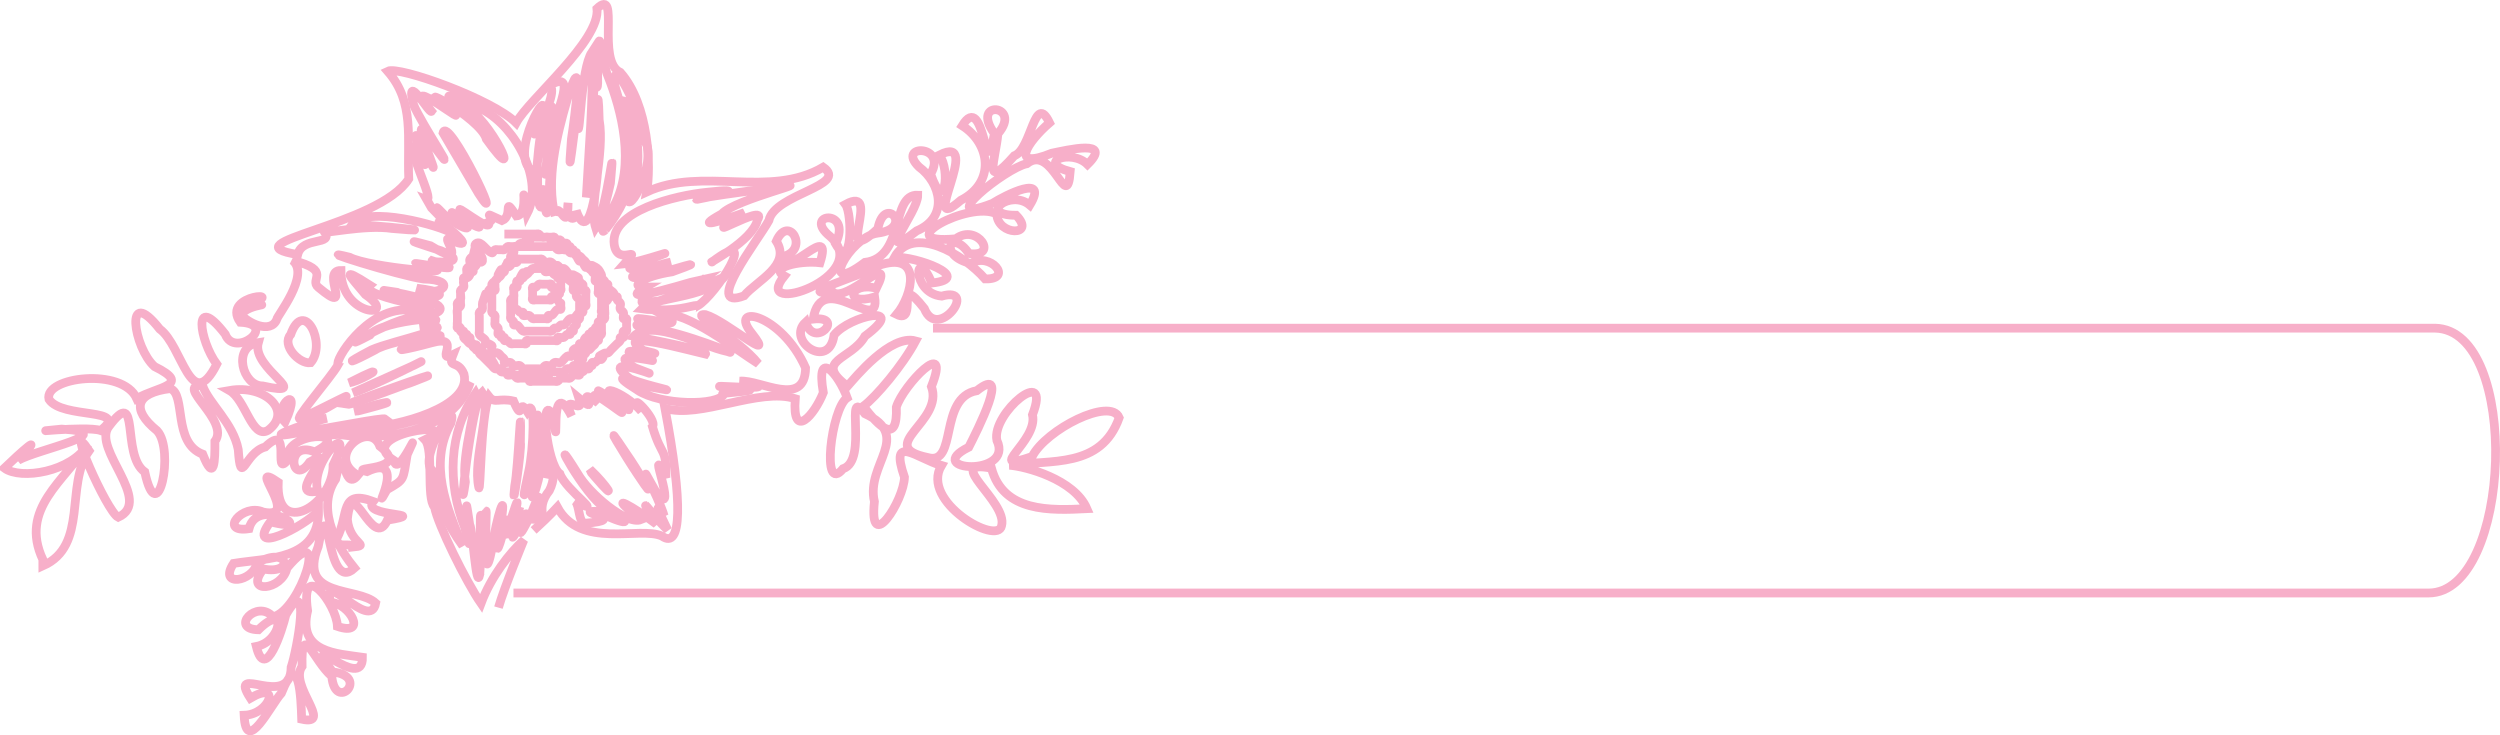 <?xml version="1.0" encoding="UTF-8" standalone="no"?>
<!-- Created with Inkscape (http://www.inkscape.org/) -->

<svg
   xmlns:dc="http://purl.org/dc/elements/1.1/"
   xmlns:cc="http://creativecommons.org/ns#"
   xmlns:rdf="http://www.w3.org/1999/02/22-rdf-syntax-ns#"
   xmlns:svg="http://www.w3.org/2000/svg"
   xmlns="http://www.w3.org/2000/svg"
   xmlns:sodipodi="http://sodipodi.sourceforge.net/DTD/sodipodi-0.dtd"
   xmlns:inkscape="http://www.inkscape.org/namespaces/inkscape"
   width="570.009"
   height="167.653"
   id="svg2"
   version="1.1"
   inkscape:version="0.48.4 r9939"
   sodipodi:docname="select_stroke.svg">
  <defs
     id="defs4" />
  <sodipodi:namedview
     id="base"
     pagecolor="#ffffff"
     bordercolor="#666666"
     borderopacity="1.0"
     inkscape:pageopacity="0.0"
     inkscape:pageshadow="2"
     inkscape:zoom="1.4"
     inkscape:cx="86.288572"
     inkscape:cy="59.725366"
     inkscape:document-units="px"
     inkscape:current-layer="layer1"
     showgrid="false"
     fit-margin-top="0"
     fit-margin-left="0"
     fit-margin-right="0"
     fit-margin-bottom="0"
     inkscape:window-width="1165"
     inkscape:window-height="547"
     inkscape:window-x="147"
     inkscape:window-y="144"
     inkscape:window-maximized="0" />
  <g
     inkscape:label="Layer 1"
     inkscape:groupmode="layer"
     id="layer1"
     transform="translate(-26.304,5.229)">
    <path
       style="fill:none;stroke:#f7afc9;stroke-width:2;stroke-miterlimit:4;stroke-opacity:1;stroke-dasharray:none"
       d="m 239.03,69.594 342.451,0 c 19.678,0.304 17.62,60.385 -1.477,60.385 l -436.628,0"
       id="path4530"
       inkscape:connector-curvature="0"
       sodipodi:nodetypes="ccsc" />
    <path
       style="fill:none;stroke:#f7afc9;stroke-width:2;stroke-miterlimit:4;stroke-opacity:1;stroke-dasharray:none"
       d="m 139.952,133.307 c 1.261,-4.468 5.79,-15.398 5.79,-15.398 -3.181,2.83 -7.481,8.338 -9.765,14.44 -3.375,-4.852 -9.94,-18.159 -10.588,-21.95 -1.972,-1.987 -0.139,-13.209 -2.18,-15.352 10.145,-4.894 -16.817,-1.443 -7.007,4.775 0.635,4.305 6.722,-9.752 2.946,-1.392 -1.03,5.998 -0.465,5.575 -4.627,7.99 -4.172,7.331 5.263,-8.757 -4.557,-4.117 -4.876,-1.176 10.413,0.032 2.95,-5.789 -2.35,-6.201 -12.633,2.361 -5.028,6.624 -3.572,4.489 -2.851,-9.217 -5.06,0.896 -4.93,7.299 1.318,16.623 4.301,20.277 -6.79,6.197 -5.481,-19.942 -8.276,-4.922 -4.714,11.945 8.945,9.058 13.115,12.897 -1.285,6.783 -12.449,-8.362 -10.285,-0.181 4.427,0.297 8.517,7.851 1.559,5.491 -0.185,-5.205 -8.551,-15.692 -6.797,-3.575 -2.3,9.588 6.729,9.759 12.502,10.608 0.138,8.282 -14.477,-7.233 -6.805,3.348 8.691,0.989 0.559,9.384 -0.192,0.986 -4.09,-3.426 -7.012,-12.915 -6.768,-2.257 -3.078,4.313 7.308,13.643 -0.088,12.04 -0.152,-4.829 -0.565,-16.093 -4.642,-5.912 -2.438,2.684 -8.049,14.377 -8.484,5.023 5.925,-0.174 8.528,-8.076 1.424,-3.907 -5.378,-8.345 9.155,2.901 9.3,-7.052 1.33,-3.855 4.681,-22.119 -1.214,-11.935 -0.78,3.303 -4.665,15.595 -6.729,7.213 5.856,-1.13 7.024,-10.281 0.471,-3.81 -6.678,-0.168 -0.352,-7.105 3.325,-2.954 6.312,-1.294 13.108,-23.046 3.188,-11.113 -1.086,5.149 -10.001,6.037 -5.381,0.205 7.196,1.398 5.768,-5.522 -1.452,-1.34 -0.877,4.294 -8.96,5.56 -5.337,0.068 7.761,-1.268 19.463,-0.691 19.377,-11.986 -3.371,3.692 -16.841,10.503 -11.001,2.499 11.592,2.979 -2.815,-6.276 -4.867,1.573 -7.075,1.051 -1.458,-5.94 3.233,-3.792 9.025,1.924 -4.474,-12.212 3.434,-6.795 -0.582,12.918 12.574,5.267 12.519,-3.925 5.578,-11.296 -5.519,-0.793 -3.47,5.933 -8.134,1.799 5.904,-11.144 -1.859,-6.625 -4.209,6.134 -5.765,-5.212 1.143,-2.293 9.63,-4.896 -7.251,-5.018 -6.321,2.001 -3.295,3.919 1.223,-9.1 -4.97,-3.136 -4.763,1.246 -5.504,9.635 -6.153,0.578 -1.155,-6.051 -6.648,-10.412 -8.154,-14.601 -6.595,-0.263 6.386,7.987 2.83,12.73 0.033,4.353 -0.081,9.718 -2.783,2.937 -6.888,-2.592 -3.747,-13.743 -7.41,-14.956 -7.758,0.952 -9.083,4.648 -2.984,9.609 4.056,4.35 0.169,23.176 -2.815,9.391 -5.482,-3.843 -0.891,-20.185 -8.191,-10.34 -3.885,5.062 10.272,16.939 2.134,20.679 -2.643,-1.324 -12.392,-23.771 -6.632,-15.169 -5.562,7.805 -0.084,21.608 -10.544,26.254 l -0.002,-1.441 0,0 1.4e-5,2e-5 c -5.44,-11.574 5.016,-17.932 10.333,-26.332 -3.79,6.343 -15.373,8.25 -19.108,5.478 3.385,-3.254 9.911,-9.14 3.142,-1.782 4.283,-2.492 23.988,-6.333 9.926,-7.115 -11.265,1.166 5.573,-0.809 8.863,0.318 7.006,-5.345 -8.782,-2.485 -11.766,-7.109 -1.211,-5.048 16.772,-7.414 20.031,-0.154 4.6,-2.771 12.814,-2.982 4.04,-7.313 -4.766,-4.26 -7.027,-18.995 1.193,-8.547 5.194,3.774 7.065,19.707 12.995,8.015 -3.924,-5.331 -5.725,-16.729 1.933,-6.845 2.147,5.671 12.249,-2.285 3.431,-2.728 -4.616,-6.601 12.176,-7.163 1.238,-3.962 7.95,0.023 0.821,-0.502 -1.046,2.232 1.365,1.742 6.725,4.593 8.149,1.06 -0.188,-0.514 7.733,-10.155 3.566,-13.433 9.251,2.331 3.613,4.344 5.911,6.161 8.33,6.953 0.254,-3.909 5.125,-3.864 -0.022,10.823 13.724,11.096 5.582,5.492 -3.477,-4.196 -6.149,-6.707 1.06,-2.118 -3.481,3.091 25.389,6.234 8.353,5.623 -9.327,-0.292 -16.6,11.782 -15.616,12.477 -1.654,2.985 -10.956,13.532 -8.468,12.2 4.413,-1.911 16.768,-8.563 6.118,-2.477 -5.352,2.788 -7.118,3.775 -0.231,2.497 -4.825,1.155 -17.593,5.631 -5.184,3.02 4.965,-0.553 18.014,-3.295 18.56,-2.843 -3.507,0.862 -14.836,3.023 -4.775,1.987 7.539,-0.31 24.526,-4.706 22.663,-12.23 -1.396,-3.436 -3.791,-1.106 -2.5,-4.416 -4.324,2.15 2.363,-4.733 -4.9,-2.721 -5.217,1.444 -11.328,2.647 -2.377,0.079 13.145,-3.734 -6.934,-0.873 -10.461,1.543 -5.885,3.136 -7.769,3.631 -0.837,-0.008 4.766,-2.136 23.006,-5.782 10.985,-5.459 12.054,-2.924 -8.856,-1.529 -11.367,2.083 -10.836,5.721 7.615,-5.587 12.194,-4.12 14.872,-3.229 -18.991,-7.484 -5.981,-5.625 5.246,2.481 16.149,0.499 4.482,-0.937 5.752,2.444 9.705,-2.011 1.541,-2.094 -5.585,-0.778 -26.812,-7.445 -16.852,-4.967 4.426,2.372 27.163,4.294 17.77,2.229 -10.804,-2.784 14.196,2.76 1.032,-1.448 -0.476,0.487 9.648,0.846 2.002,-2.272 -3.33,-1.087 -10.497,-3.346 -2.372,-1.13 8.637,5.264 2.99,-1.562 3.985,-1.578 10.927,4.983 -9.293,-9.821 0.978,-1.272 -2.452,-1.629 -19.557,-6.53 -22.894,-1.927 4.585,-0.108 23.22,2.049 9.185,0.84 -6.386,-0.958 -16.3,1.478 -15.414,0.677 2.131,3.359 -5,0.978 -6.115,5.266 -16.61,-2.724 18.528,-6.491 25.329,-17.255 -0.417,-9.261 1.43,-17.397 -4.81,-24.543 2.534,-1.273 23.999,6.446 29.295,11.772 2.877,-5.365 19.24,-18.721 18.431,-26.057 5.4,-5.124 -0.286,12.006 5.336,14.562 6.53,7.403 7.02,21.614 5.988,27.248 12.75,-5.9 27.912,1.58 40.258,-5.644 5.987,4.197 -11.104,6.086 -12.393,12.174 -2.377,4.342 -15.248,20.756 -5.663,17.156 2.954,-3.5 10.827,-6.943 7.362,-12.464 2.809,-6.329 7.631,1.885 1.641,3.478 0.721,5.44 11.46,-8.567 8.323,1.438 -4.904,-0.557 -11.591,1.185 -8.151,3.028 -7.859,9.708 20.488,0.099 10.51,-8.977 -6.657,-5.325 5.196,-6.631 1.174,1.614 3.858,6.83 3.866,-6.845 2.281,-8.966 8.758,-4.794 -3.066,15.311 7.371,5.557 1.557,-8.027 8.358,0.001 -0.086,0.996 -6.403,0.857 -13.735,14.878 -2.861,6.673 9.195,-1.093 5.828,-15.591 12.051,-15.331 0.054,3.967 -10.31,15.937 -0.255,8.144 7.408,-3.138 5.53,-10.898 0.516,-14.602 -5.322,-5.212 6.65,-5.111 2.667,1.629 3.19,9.363 4.573,-0.872 1.994,-4.324 10.393,-5.248 -5.162,19.093 4.879,10.331 7.987,-4.082 6.75,-12.938 0.331,-17.019 5.224,-8.467 5.254,14.943 7.333,1.789 -5.66,-7.894 6.549,-6.589 0.81,0.04 -0.548,5.968 -3.604,13.288 3.726,5.037 3.977,-1.472 4.57,-14.721 8.043,-7.528 -5.092,4.404 -9.282,10.906 0.498,6.942 3.539,-0.712 14.111,-3.311 8.154,2.553 -3.66,-3.635 -11.951,-0.53 -3.937,1.646 -0.757,9.88 -3.961,-6.508 -9.892,-1.81 -4.782,0.926 -21.609,14.419 -7.851,9.055 2.865,-1.816 12.984,-7.01 8.528,0.381 -4.41,-3.736 -11.939,2.367 -3.121,2.32 4.703,4.804 -4.196,4.776 -4.424,-0.3 -6.301,-3.21 -24.994,7.156 -9.329,5.666 4.857,-3.686 10.068,4.34 2.991,3.356 -4.015,-5.931 -7.246,0.436 0.464,2.29 4.295,-2.771 9.883,3.66 3.228,3.504 -4.938,-5.624 -16.483,-12.473 -20.683,-4.91 4.675,-0.421 18.464,4.743 8.557,5.845 -3.87,-9.014 -4.881,2.285 2.212,2.991 8.564,-2.434 -0.895,10.556 -3.953,2.809 -6.903,-8.722 -1.265,3.85 -6.293,1.359 3.533,-4.191 6.24,-14.791 -4.353,-11.085 -3.216,2.177 -19.877,6.795 -10.15,6.019 2.961,2.607 14.403,-10.026 9.878,-0.894 -6.163,-1.634 -7.514,4.171 -0.391,1.994 1.351,9.111 -12.098,-6.907 -14.036,5.026 7.524,-0.854 0.24,7.044 -1.697,0.689 -4.51,4.129 5.31,11.192 6.47,2.952 3.584,-4.483 17.237,-7.331 7.045,0.251 -3.099,5.479 -11.954,5.404 -3.982,11.417 1.703,-1.92 9.777,-11.918 15.539,-10.327 -2.991,5.635 -9.127,12.824 -11.919,14.895 3.593,4.714 7.85,8.937 7.517,0.184 1.547,-4.982 12.669,-16.56 7.999,-4.673 2.942,8.065 -13.093,13.581 -0.856,16.173 6.883,2.012 2.396,-13.672 11.211,-15.238 7.887,-6.252 0.013,9.254 -1.848,12.888 -10.868,5.414 10.401,6.893 6.415,-1.563 -1.268,-6.193 12.646,-17.644 8.12,-5.829 1.423,6.006 -11.374,13.447 -0.068,9.512 3.147,-6.148 17.808,-13.611 19.836,-8.85 -4.131,11.6 -15.511,9.551 -25.024,10.848 3.665,0.252 14.783,3.197 17.662,9.901 -8.359,0.416 -19.027,0.872 -21.767,-9.233 -11.235,-2.134 3.778,7.592 2.316,13.118 -0.846,4.653 -18.617,-5.529 -13.712,-13.728 -5.605,-1.617 -11.93,-7.504 -8.429,2.666 -0.131,5.31 -8.162,17.96 -6.855,5.561 -2.027,-8.529 8.793,-14.907 -2.166,-20.045 -4.931,-6.718 0.903,10.613 -4.989,12.561 -5.068,6.151 -2.689,-13.8 0.946,-16.198 -1.896,-5.299 -7.244,-11.632 -5.439,-1.164 -2.036,5.117 -7.131,11.035 -6.402,1.382 -8.23,-2.645 -21.699,4.656 -29.705,2.2 4.122,21.716 3.832,32.331 -0.697,29.125 -5.041,-2.291 -18.59,3.091 -23.835,-6.583 -1.975,2.124 -3.766,3.794 -5.412,5.295"
       id="path4996" />
    <path
       style="fill:none;stroke:#f7afc9;stroke-width:2;stroke-miterlimit:4;stroke-opacity:1;stroke-dasharray:none"
       d="m 87.407,92.899 c 5.773,-4.287 -0.555,-10.544 -8.785,-9.094 3.747,2.133 5.091,11.167 8.785,9.094 z"
       id="path4930"
       inkscape:connector-curvature="0" />
    <path
       style="fill:none;stroke:#f7afc9;stroke-width:2;stroke-miterlimit:4;stroke-opacity:1;stroke-dasharray:none"
       d="m 86.203,82.767 c 12.143,2.687 -2.717,-3.97 -1.003,-9.891 -6.035,0.878 -3.61,9.944 1.003,9.891 z"
       id="path4910"
       inkscape:connector-curvature="0" />
    <path
       style="fill:none;stroke:#f7afc9;stroke-width:2;stroke-miterlimit:4;stroke-opacity:1;stroke-dasharray:none"
       d="m 91.292,91.033 c 4.45,-9.758 -3.225,-3.333 0,0 z"
       id="path4908"
       inkscape:connector-curvature="0" />
    <path
       style="fill:none;stroke:#f7afc9;stroke-width:2;stroke-miterlimit:4;stroke-opacity:1;stroke-dasharray:none"
       d="m 97.12,77.484 c 3.776,-4.312 -1.543,-14.911 -4.549,-6.423 -2.132,2.369 1.918,6.746 4.549,6.423 z"
       id="path4896"
       inkscape:connector-curvature="0" />
    <path
       style="fill:none;stroke:#f7afc9;stroke-width:2;stroke-miterlimit:4;stroke-opacity:1;stroke-dasharray:none"
       d="m 103.829,93.867 c 10.85,1.671 26.267,-1.138 29.696,-11.906 -7.358,10.592 -21.694,10.431 -33.25,11.717 1.108,0.557 2.398,0.039 3.555,0.189 z"
       id="path4890"
       inkscape:connector-curvature="0" />
    <path
       style="fill:none;stroke:#f7afc9;stroke-width:2;stroke-miterlimit:4;stroke-opacity:1;stroke-dasharray:none"
       d="m 135.684,125.824 c 0.584,-7.252 -0.582,-19.341 0.974,-10.469 1.519,-15.503 -1.152,19.445 1.932,3.979 0.672,-5.736 3.573,-15.198 1.758,-4.387 -1.303,6.591 -0.611,6.405 0.98,-0.045 1.817,-6.068 -1.273,8.019 1.618,-2.101 3.38,-10.616 -1.446,7.256 1.858,-2.447 -1.088,4.789 -3.517,11.398 0.783,2.609 2.749,-5.002 -3.701,9.737 1.581,-0.418 2.458,-6.546 2.631,-5.39 0.557,0.626 4.487,0.233 0.102,-1.88 3.848,-6.568 2.31,-4.516 -0.415,-9.369 -1.041,-2.92 1.529,-5.071 -0.923,-13.86 -0.833,-3.71 -0.314,5.789 -3.804,13.158 -0.965,3.324 2.032,-5.501 -0.09,-22.959 -0.607,-8.049 0.158,4.939 -4.261,20.463 -1.281,7.03 1.121,-4.899 1.675,-17.677 -0.389,-13.799 -2.128,-3.368 -0.699,3.206 -3.068,-2.274 -3.436,-0.773 -4.266,0.676 -5.592,-1.009 -1.951,4.765 -1.911,22.549 -2.327,20.696 -1.459,-6.552 3.131,-18.266 0.739,-21.693 -2.494,2.259 -5.58,32.703 -3.802,20.498 -1.003,-6.16 3.055,-19.098 2.368,-20.337 -6.282,9 -6.459,20.702 -2.521,30.65 2.867,13.515 -1.023,-15.227 1.137,-0.668 0.731,1.329 1.479,15.262 2.295,11.484 z"
       id="path4858"
       inkscape:connector-curvature="0" />
    <path
       style="fill:none;stroke:#f7afc9;stroke-width:2;stroke-miterlimit:4;stroke-opacity:1;stroke-dasharray:none"
       d="m 143.651,105.641 c 0.879,-4.368 1.536,-23.65 1.307,-10.097 0.381,1.521 -2.143,18.004 -1.307,10.097 z"
       id="path4844"
       inkscape:connector-curvature="0" />
    <path
       style="fill:none;stroke:#f7afc9;stroke-width:2;stroke-miterlimit:4;stroke-opacity:1;stroke-dasharray:none"
       d="m 131.811,119.22 c -3.738,-8.784 -7.806,-18.692 -2.728,-27.927 1.962,-6.818 -7.441,7.771 -4.312,10.652 0.531,6.247 3.404,12.306 7.04,17.275 z"
       id="path4834"
       inkscape:connector-curvature="0" />
    <path
       style="fill:none;stroke:#f7afc9;stroke-width:2;stroke-miterlimit:4;stroke-opacity:1;stroke-dasharray:none"
       d="m 159.755,114.073 c 10.639,-0.813 -3.084,-2.666 2.481,-2.731 7.148,3.404 9.278,3.283 1.992,-0.89 -4.327,-1.971 -13.937,-20.116 -6.204,-7.684 2.519,4.457 11.134,11.824 14.446,10.475 -9.024,-7.1 -1.333,-2.649 3.494,1.027 -5.109,-8.483 -1.409,-2.392 2.563,1.32 -1.202,-2.645 -3.854,-7.681 -0.8,-3.215 -1.292,-4.468 -7.663,-15.853 -1.541,-4.869 4.984,5.768 -2.986,-13.841 1.948,-3.835 0.092,-7.252 -0.86,-4.268 -3.077,-11.626 1.339,-1.558 -6.262,-9.007 -2.51,-3.487 -4.016,-4.734 -12.361,-7.21 -3.527,-1.175 4.261,4.061 -12.753,-8.621 -3.573,-1.073 8.878,8.031 -7.722,-6.097 -2.739,0.339 -6.186,-4.577 1.168,3.566 -4.381,-1.06 1.506,4.576 -4.286,-1.994 -1.701,4.059 -5.594,-10.781 -2.422,12.158 -4.257,-0.076 -3.062,-6.027 -1.501,10.982 1.591,13.223 1.407,3.827 10.757,10.109 3.473,6.227 1.121,1.094 0.69,4.971 2.321,5.049 z"
       id="path4752"
       inkscape:connector-curvature="0" />
    <path
       style="fill:none;stroke:#f7afc9;stroke-width:2;stroke-miterlimit:4;stroke-opacity:1;stroke-dasharray:none"
       d="m 160.804,101.786 c 3.856,3.6 6.694,8.172 1.092,1.643 l -0.735,-0.876 z"
       id="path4750"
       inkscape:connector-curvature="0" />
    <path
       style="fill:none;stroke:#f7afc9;stroke-width:2;stroke-miterlimit:4;stroke-opacity:1;stroke-dasharray:none"
       d="m 171.619,102.858 c -2.755,-4.085 -9.031,-14.489 -2.563,-4.726 2.494,3.488 8.289,13.369 2.563,4.726 z"
       id="path4728"
       inkscape:connector-curvature="0" />
    <path
       style="fill:none;stroke:#f7afc9;stroke-width:2;stroke-miterlimit:4;stroke-opacity:1;stroke-dasharray:none"
       d="m 126.327,43.854 c 4.079,3.842 -3.881,-5.531 1.476,0.099 4.618,3.714 7.892,3.994 1.847,-0.589 -2.643,-1.406 12.693,7.833 2.249,0.104 -3.615,-3.771 6.794,5.027 5.839,1.975 2.273,-0.794 -2.768,-3.08 3.038,-0.374 2.704,-1.116 -0.065,-6.023 3.291,-1.054 3.163,-0.244 0.545,-10.526 2.409,-0.509 3.838,-7.445 -2.244,-19.501 -10.08,-23.718 -3.711,-2.627 -12.658,-5.1 -4.335,-0.905 5.911,2.522 14.26,20.308 5.145,7.618 -1.274,-4.96 -19.286,-14.312 -8.126,-6.771 6.003,5.8 -12.777,-9.65 -4.395,0.429 -0.461,0.666 -6.2,-9.59 -4.065,-1.466 1.663,4.173 11.533,18.832 4.528,9.275 -8.179,-13.54 4.716,15.107 -2.128,0.944 -5.979,-11.684 4.22,12.725 -1.814,-0.777 -2.796,-0.547 4.364,12.688 2.335,12.023 l 1.137,1.991 1.649,1.705 0,-5e-6 z"
       id="path4520"
       inkscape:connector-curvature="0" />
    <path
       style="fill:none;stroke:#f7afc9;stroke-width:2;stroke-miterlimit:4;stroke-opacity:1;stroke-dasharray:none"
       d="m 127.325,25.068 c 1.021,-4.327 14.672,24.133 8.087,13.806 z"
       id="path4492"
       inkscape:connector-curvature="0" />
    <path
       style="fill:none;stroke:#f7afc9;stroke-width:2;stroke-miterlimit:4;stroke-opacity:1;stroke-dasharray:none"
       d="m 171.657,83.731 c 5.217,3.476 18.321,3.64 19.728,0.899 -2.868,-0.247 13.346,-0.882 1.604,-1.373 -10.974,-1.357 16.423,1.328 2.005,-1.585 4.657,-0.382 14.826,6.265 14.988,-3.025 -5.51,-12.482 -17.921,-14.849 -12.23,-7.828 5.841,7.452 -5.778,-2.86 -10.588,-4.306 -4.226,-0.379 7.403,5.31 12.034,11.173 -4.818,-3.004 -16.622,-12.262 -21.708,-11.16 9.27,4.719 -15.764,-0.863 -1.104,1.471 1.284,0.006 -10.982,0.555 -0.844,1.853 5.809,0.438 20.482,6.419 16.643,5.074 -6.241,-1.318 -17.056,-7.541 -21.41,-3.494 4.544,0.897 16.997,3.266 16.406,4.086 -3.166,-0.714 -22.123,-5.982 -14.132,-0.825 9.397,2.195 -10.618,-1.864 -0.303,1.67 8.726,2.289 -10.337,-2.738 -1.66,2.272 11.118,4.344 -10.157,-4.473 -1.091,2.523 3.859,1.656 13.897,3.566 4.235,1.779 -4.293,-1.678 -9.623,-3.622 -2.572,0.796 z"
       id="path4418"
       inkscape:connector-curvature="0" />
    <path
       style="fill:none;stroke:#f7afc9;stroke-width:2;stroke-miterlimit:4;stroke-opacity:1;stroke-dasharray:none"
       d="m 149.893,41.79 c 0.485,-11.862 0.299,8.449 1.824,-1.078 -0.801,-6.756 2.004,-17.801 2.549,-21.759 -2.412,3.47 -4.737,25.159 -3.094,10.569 0.397,-7.106 8.121,-19.919 0.144,-15.103 3.698,-0.427 -7.066,19.735 -1.563,6.351 2.42,-7.756 -7.674,9.112 -2.186,12.867 1.505,8.458 0.685,-9.405 3.505,-12.42 3.586,-8.161 -3.326,9.572 -2.161,12.568 -0.059,1.012 -0.139,9.666 0.981,8.006 z"
       id="path4322"
       inkscape:connector-curvature="0" />
    <path
       style="fill:none;stroke:#f7afc9;stroke-width:2;stroke-miterlimit:4;stroke-opacity:1;stroke-dasharray:none"
       d="m 152.882,43.971 c 0.728,-4.358 2.901,4.942 2.944,-2.916 -0.651,4.472 2.207,4.258 1.855,1.724 3.252,9.384 5.641,-9.539 4.886,-15.359 -0.359,-5.038 0.075,-16.327 0.354,-5.314 1.34,7.631 -2.422,19.317 -0.81,24.56 2.726,-4.329 4.55,-23.677 3.372,-10.109 -1.107,5.505 -5.105,16.694 0.813,5.139 4.994,-9.237 1.756,-21.855 -1.449,-29.75 -1.078,-2.149 -2.064,-14.695 -2.283,-2.77 -0.115,3.355 0.437,7.185 -0.818,4.786 -0.408,8.604 -0.377,17.301 -1.76,25.808 0.585,-10.953 1.665,-22.387 1.266,-33.101 -2.54,3.866 -2.693,19.479 -3.191,17.271 0.718,-15.542 -2.879,20.725 -1.468,2.557 0.736,-4.793 3.133,-22.652 -0.983,-8.984 -2.404,8.29 -4.877,18.405 -2.727,26.459 z"
       id="path4310"
       inkscape:connector-curvature="0" />
    <path
       style="fill:none;stroke:#f7afc9;stroke-width:2;stroke-miterlimit:4;stroke-opacity:1;stroke-dasharray:none"
       d="m 157.336,13.795 c 1.039,-3.294 -0.478,3.31 0,0 z"
       id="path4300"
       inkscape:connector-curvature="0" />
    <path
       style="fill:none;stroke:#f7afc9;stroke-width:2;stroke-miterlimit:4;stroke-opacity:1;stroke-dasharray:none"
       d="m 176.044,65.391 c 5.677,0.305 9.059,-1.379 9.313,-0.887 4.068,-2.33 14.758,-18.766 3.267,-9.982 -1.397,0.541 9.343,-4.803 10.385,-9.623 2.919,-4.558 -16.324,7.183 -2.965,-1.642 -5.088,1.834 -11.992,4.057 -5.171,0.284 3.036,-3.389 23.078,-7.933 12.597,-6.049 -5.228,0.628 -20.274,2.732 -18.19,2.729 5.688,-1.093 11.499,-2.651 2.354,-1.623 -7.266,0.707 -22.403,4.289 -21.282,11.965 0.827,5.261 6.829,-0.596 2.345,4.377 3.947,-0.39 14.968,-4.524 5.491,-0.936 -10.549,3.36 0.943,2.007 5.053,0.536 -3.214,0.574 -14.731,4.792 -4.757,3.185 4.637,-1.307 15.163,-4.607 5.058,-0.975 -6.785,1.027 -10.063,3.531 -6.086,3.499 -8.346,4.852 13.455,-2.084 13.786,-2.136 -3.576,2.79 -14.856,7.645 -14.605,5.296 6.18,1.136 15.684,-4.388 18.773,-5.419 -4.517,4.914 -16.118,4.459 -18.758,7.167 l 1.25,0.169 z"
       id="path4272"
       inkscape:connector-curvature="0" />
    <path
       style="fill:none;stroke:#f7afc9;stroke-width:2;stroke-miterlimit:4;stroke-opacity:1;stroke-dasharray:none"
       d="m 164.312,47.181 c 6.644,-8.119 9.461,-19.907 4.119,-29.464 2.311,0.512 5.735,16.397 0.84,22.048 0.379,4.85 6.638,-8.291 4.275,-12.421 -0.359,-4.719 -7.147,-20.313 -7.326,-13.979 2.907,9.477 5.15,20.03 0.147,29.316 0.2,0.207 -4.031,6.339 -2.054,4.499 z"
       id="path4216"
       inkscape:connector-curvature="0" />
    <path
       style="fill:none;stroke:#f7afc9;stroke-width:2;stroke-miterlimit:4;stroke-opacity:1;stroke-dasharray:none"
       d="m 103.109,117.515 c 2.838,-5.339 0.521,-11.266 8.282,-8.425 -2.938,3.675 13.763,2.524 3.236,4.28 -3.359,7.375 -8.073,-11.015 -9.126,-0.175 0.576,5.789 5.656,5.861 1.076,6.326 -0.226,-1.303 -3.634,0.629 -3.469,-2.006 z"
       id="path4084"
       inkscape:connector-curvature="0" />
    <path
       style="fill:none;stroke:#f7afc9;stroke-width:2;stroke-miterlimit:4;stroke-opacity:1;stroke-dasharray:none"
       d="m 105.399,86.996 c 5.647,-2.237 27.228,-9.798 14.532,-4.959 -1.704,0.508 -13.484,5.142 -14.532,4.959 z"
       id="path4042"
       inkscape:connector-curvature="0" />
    <path
       style="fill:none;stroke:#f7afc9;stroke-width:2;stroke-miterlimit:4;stroke-opacity:1;stroke-dasharray:none"
       d="m 107.146,88.531 c 5.879,-2.062 12.139,-3.022 2.253,-0.442 l -1.472,0.37 -0.781,0.072 z"
       id="path4040"
       inkscape:connector-curvature="0" />
    <path
       style="fill:none;stroke:#f7afc9;stroke-width:2;stroke-miterlimit:4;stroke-opacity:1;stroke-dasharray:none"
       d="m 120.894,77.963 c 6.187,-3.192 -9.289,4.849 -14.11,6.369 z"
       id="path4032"
       inkscape:connector-curvature="0" />
    <path
       style="fill:none;stroke:#f7afc9;stroke-width:2;stroke-miterlimit:4;stroke-opacity:1;stroke-dasharray:none"
       d="m 105.926,82.051 c 10.39,-5.322 3.356,-0.646 0,0 z"
       id="path4028"
       inkscape:connector-curvature="0" />
    <path
       style="fill:none;stroke:#f7afc9;stroke-width:2;stroke-linecap:butt;stroke-linejoin:miter;stroke-opacity:1;stroke-miterlimit:4;stroke-dasharray:none"
       d="m 134.875,50.281 c -0.238,0.952 -0.476,1.905 -0.714,2.857 -0.238,0.238 -0.564,0.413 -0.714,0.714 -0.213,0.426 0.213,1.003 0,1.429 -0.151,0.301 -0.564,0.413 -0.714,0.714 -0.106,0.213 0,0.476 0,0.714 0,0.238 0,0.476 0,0.714 0,0.238 0.168,0.546 0,0.714 -0.168,0.168 -0.546,-0.168 -0.714,0 -0.168,0.168 0,0.476 0,0.714 0,0.238 0,0.476 0,0.714 0,0.238 0.106,0.501 0,0.714 -0.151,0.301 -0.564,0.413 -0.714,0.714 -0.106,0.213 0,0.476 0,0.714 0,0.476 0.151,0.977 0,1.429 -0.106,0.319 -0.564,0.413 -0.714,0.714 -0.106,0.213 0,0.476 0,0.714 0,1.429 0,2.857 0,4.286 0,0.238 -0.168,0.546 0,0.714 0.168,0.168 0.546,-0.168 0.714,0 0.168,0.168 -0.168,0.546 0,0.714 0.168,0.168 0.546,-0.168 0.714,0 0.168,0.168 -0.168,0.546 0,0.714 0.168,0.168 0.546,-0.168 0.714,0 0.168,0.168 -0.168,0.546 0,0.714 0.168,0.168 0.546,-0.168 0.714,0 0.168,0.168 -0.106,0.501 0,0.714 0.301,0.602 1.127,0.826 1.429,1.429 0.106,0.213 -0.168,0.546 0,0.714 0.168,0.168 0.546,-0.168 0.714,0 0.168,0.168 -0.106,0.501 0,0.714 0.151,0.301 0.476,0.476 0.714,0.714 0.238,0.238 0.476,0.476 0.714,0.714 0.48,0.48 0.949,0.949 1.429,1.429 0.238,0.238 0.413,0.564 0.714,0.714 0.213,0.106 0.501,-0.106 0.714,0 0.301,0.151 0.413,0.564 0.714,0.714 0.298,0.149 1.262,-0.166 1.429,0 0.168,0.168 -0.168,0.546 0,0.714 0.166,0.166 1.131,-0.149 1.429,0 0.301,0.151 0.413,0.564 0.714,0.714 0.213,0.106 0.476,0 0.714,0 0.476,0 0.952,0 1.429,0 0.238,0 0.546,-0.168 0.714,0 0.168,0.168 -0.168,0.546 0,0.714 0.168,0.168 0.476,0 0.714,0 1.429,0 2.857,0 4.286,0 0.238,0 0.476,0 0.714,0 0.238,0 0.501,0.106 0.714,0 0.301,-0.151 0.413,-0.564 0.714,-0.714 0.213,-0.106 0.476,0 0.714,0 0.238,0 0.476,0 0.714,0 0.238,0 0.501,0.106 0.714,0 0.301,-0.151 0.413,-0.564 0.714,-0.714 0.298,-0.149 1.262,0.166 1.429,0 0.168,-0.168 -0.168,-0.546 0,-0.714 0.168,-0.168 0.501,0.106 0.714,0 0.301,-0.151 0.413,-0.564 0.714,-0.714 0.213,-0.106 0.546,0.168 0.714,0 0.168,-0.168 -0.168,-0.546 0,-0.714 0.168,-0.168 0.546,0.168 0.714,0 0.168,-0.168 -0.168,-0.546 0,-0.714 0.168,-0.168 0.501,0.106 0.714,0 0.301,-0.151 0.413,-0.564 0.714,-0.714 0.213,-0.106 0.546,0.168 0.714,0 1.478,-1.478 -2.258,0.058 0.714,-1.429 0.213,-0.106 0.501,0.106 0.714,0 0.301,-0.151 0.476,-0.476 0.714,-0.714 0.238,-0.238 0.476,-0.476 0.714,-0.714 0.238,-0.238 0.476,-0.476 0.714,-0.714 0.238,-0.238 0.564,-0.413 0.714,-0.714 0.106,-0.213 -0.168,-0.546 0,-0.714 0.168,-0.168 0.546,0.168 0.714,0 0.337,-0.337 -0.337,-1.092 0,-1.429 0.168,-0.168 0.546,0.168 0.714,0 0.168,-0.168 0,-0.476 0,-0.714 0,-0.476 0,-0.952 0,-1.429 0,-0.238 0.168,-0.546 0,-0.714 -0.168,-0.168 -0.546,0.168 -0.714,0 -0.166,-0.166 0.149,-1.131 0,-1.429 -0.151,-0.301 -0.564,-0.413 -0.714,-0.714 -0.213,-0.426 0.213,-1.003 0,-1.429 -0.151,-0.301 -0.564,-0.413 -0.714,-0.714 -0.106,-0.213 0.168,-0.546 0,-0.714 -0.168,-0.168 -0.546,0.168 -0.714,0 -0.168,-0.168 0.106,-0.501 0,-0.714 -0.301,-0.602 -1.127,-0.826 -1.429,-1.429 -0.106,-0.213 0.168,-0.546 0,-0.714 -0.168,-0.168 -0.501,0.106 -0.714,0 -1.579,-0.79 -0.222,-0.443 -0.714,-1.429 -1.486,-2.973 0.049,0.764 -1.429,-0.714 -0.168,-0.168 0.106,-0.501 0,-0.714 -1.486,-2.973 0.049,0.764 -1.429,-0.714 -0.168,-0.168 0.168,-0.546 0,-0.714 -1.478,-1.478 0.058,2.258 -1.429,-0.714 -0.106,-0.213 0.168,-0.546 0,-0.714 -1.478,-1.478 0.058,2.258 -1.429,-0.714 0,-1.905 0.238,0.238 -0.714,-0.714 -0.168,-0.168 0.168,-0.546 0,-0.714 -0.168,-0.168 -0.546,0.168 -0.714,0 -0.168,-0.168 0.168,-0.546 0,-0.714 -0.168,-0.168 -0.546,0.168 -0.714,0 -0.168,-0.168 0.168,-0.546 0,-0.714 -0.337,-0.337 -1.092,0.337 -1.429,0 -0.168,-0.168 0.168,-0.546 0,-0.714 -0.471,-0.471 -0.958,0.471 -1.429,0 -0.168,-0.168 0.168,-0.546 0,-0.714 -0.168,-0.168 -0.476,0 -0.714,0 -0.952,0 -1.905,0 -2.857,0 -0.238,0 -0.476,0 -0.714,0 -0.238,0 -0.501,-0.106 -0.714,0 -0.301,0.151 -0.413,0.564 -0.714,0.714 -0.213,0.106 -0.501,-0.106 -0.714,0 -0.301,0.151 -0.413,0.564 -0.714,0.714 -0.213,0.106 -0.501,-0.106 -0.714,0 -0.301,0.151 -0.413,0.564 -0.714,0.714 -0.213,0.106 -0.546,-0.168 -0.714,0 -0.166,0.166 0.149,1.131 0,1.429 -0.151,0.301 -0.564,0.413 -0.714,0.714 -0.149,0.298 0.166,1.262 0,1.429 -0.168,0.168 -0.546,-0.168 -0.714,0 -0.168,0.168 0.106,0.501 0,0.714 -0.301,0.602 -1.127,0.826 -1.429,1.429 -0.106,0.213 0.106,0.501 0,0.714 -0.376,0.753 -1.052,0.676 -1.429,1.429 -0.106,0.213 0,0.476 0,0.714 0,0.238 0,0.476 0,0.714 0,0.238 0.168,0.546 0,0.714 -0.168,0.168 -0.546,-0.168 -0.714,0 -0.168,0.168 0,0.476 0,0.714 0,0.238 0,0.476 0,0.714 0,0.714 0,1.429 0,2.143 0,0.238 0,0.476 0,0.714 0,0.238 -0.106,0.501 0,0.714 0.151,0.301 0.564,0.413 0.714,0.714 0.106,0.213 0,0.476 0,0.714 0,0.238 0,0.476 0,0.714 0,0.238 -0.106,0.501 0,0.714 0.151,0.301 0.564,0.413 0.714,0.714 0.149,0.298 -0.166,1.262 0,1.429 0.168,0.168 0.546,-0.168 0.714,0 0.168,0.168 -0.168,0.546 0,0.714 0.168,0.168 0.546,-0.168 0.714,0 0.168,0.168 -0.168,0.546 0,0.714 0.168,0.168 0.501,-0.106 0.714,0 0.301,0.151 0.413,0.564 0.714,0.714 0.213,0.106 0.476,0 0.714,0 0.714,0 1.429,0 2.143,0 0.238,0 0.546,0.168 0.714,0 0.168,-0.168 -0.168,-0.546 0,-0.714 0.168,-0.168 0.476,0 0.714,0 0.476,0 0.952,0 1.429,0 1.429,0 2.857,0 4.286,0 0.238,0 0.546,0.168 0.714,0 0.168,-0.168 -0.168,-0.546 0,-0.714 0.166,-0.166 1.131,0.149 1.429,0 0.301,-0.151 0.413,-0.564 0.714,-0.714 0.213,-0.106 0.546,0.168 0.714,0 0.168,-0.168 -0.168,-0.546 0,-0.714 0.168,-0.168 0.546,0.168 0.714,0 0.168,-0.168 -0.106,-0.501 0,-0.714 0.151,-0.301 0.564,-0.413 0.714,-0.714 0.106,-0.213 -0.106,-0.501 0,-0.714 0.151,-0.301 0.564,-0.413 0.714,-0.714 0.106,-0.213 0,-0.476 0,-0.714 0,-0.476 0,-0.952 0,-1.429 0,-0.476 0,-0.952 0,-1.429 0,-0.238 0.106,-0.501 0,-0.714 -0.151,-0.301 -0.564,-0.413 -0.714,-0.714 -0.149,-0.298 0.166,-1.262 0,-1.429 -0.168,-0.168 -0.546,0.168 -0.714,0 -0.166,-0.166 0.149,-1.131 0,-1.429 -0.301,-0.602 -1.127,-0.826 -1.429,-1.429 -0.106,-0.213 0.168,-0.546 0,-0.714 -0.168,-0.168 -0.546,0.168 -0.714,0 -0.168,-0.168 0.168,-0.546 0,-0.714 -0.168,-0.168 -0.546,0.168 -0.714,0 -0.168,-0.168 0.168,-0.546 0,-0.714 -0.168,-0.168 -0.476,0 -0.714,0 -0.238,0 -0.476,0 -0.714,0 -0.238,0 -0.501,0.106 -0.714,0 -0.301,-0.151 -0.413,-0.564 -0.714,-0.714 -0.213,-0.106 -0.476,0 -0.714,0 -0.238,0 -0.476,0 -0.714,0 -0.238,0 -0.501,-0.106 -0.714,0 -0.301,0.151 -0.413,0.564 -0.714,0.714 -0.213,0.106 -0.501,-0.106 -0.714,0 -0.602,0.301 -0.826,1.127 -1.429,1.429 -0.213,0.106 -0.546,-0.168 -0.714,0 -0.168,0.168 0.168,0.546 0,0.714 -0.168,0.168 -0.546,-0.168 -0.714,0 -0.168,0.168 0.168,0.546 0,0.714 -0.168,0.168 -0.546,-0.168 -0.714,0 -0.337,0.337 0.337,1.092 0,1.429 -0.168,0.168 -0.546,-0.168 -0.714,0 -0.168,0.168 0,0.476 0,0.714 0,0.714 0,1.429 0,2.143 0,0.476 0,0.952 0,1.429 0,0.238 -0.168,0.546 0,0.714 0.168,0.168 0.501,-0.106 0.714,0 0.301,0.151 0.413,0.564 0.714,0.714 0.213,0.106 0.546,-0.168 0.714,0 0.168,0.168 -0.168,0.546 0,0.714 0.166,0.166 1.131,-0.149 1.429,0 0.301,0.151 0.413,0.564 0.714,0.714 0.213,0.106 0.476,0 0.714,0 0.714,0 1.429,0 2.143,0 0.238,0 0.546,0.168 0.714,0 0.168,-0.168 -0.168,-0.546 0,-0.714 0.168,-0.168 0.501,0.106 0.714,0 0.602,-0.301 0.826,-1.127 1.429,-1.429 0.213,-0.106 0.546,0.168 0.714,0 0.168,-0.168 0,-0.476 0,-0.714 0,-1.675 0.168,0.337 -0.714,-1.429 -0.106,-0.213 0,-0.476 0,-0.714 0,-0.238 0,-0.476 0,-0.714 0,-0.238 0.168,-0.546 0,-0.714 -0.168,-0.168 -0.546,0.168 -0.714,0 -0.168,-0.168 0.168,-0.546 0,-0.714 -0.168,-0.168 -0.546,0.168 -0.714,0 -0.168,-0.168 0.168,-0.546 0,-0.714 -0.168,-0.168 -0.476,0 -0.714,0 -0.476,0 -0.952,0 -1.429,0 -0.238,0 -0.501,-0.106 -0.714,0 -0.301,0.151 -0.413,0.564 -0.714,0.714 -0.213,0.106 -0.546,-0.168 -0.714,0 -0.168,0.168 0,0.476 0,0.714 0,0.476 0,0.952 0,1.429 0,0.238 -0.168,0.546 0,0.714 0.168,0.168 0.476,0 0.714,0 0.952,0 1.905,0 2.857,0 0.238,0 0.546,0.168 0.714,0 0.168,-0.168 -0.168,-0.546 0,-0.714 0.168,-0.168 0.501,0.106 0.714,0 2.973,-1.486 -0.764,0.049 0.714,-1.429 0.168,-0.168 0.546,0.168 0.714,0 0.168,-0.168 0,-0.476 0,-0.714 0,-0.476 0,-0.952 0,-1.429 0,-0.238 0.168,-0.546 0,-0.714 -0.168,-0.168 -0.546,0.168 -0.714,0 -0.168,-0.168 0.168,-0.546 0,-0.714 -0.168,-0.168 -0.501,0.106 -0.714,0 -0.301,-0.151 -0.413,-0.564 -0.714,-0.714 -0.298,-0.149 -1.262,0.166 -1.429,0 -0.168,-0.168 0.168,-0.546 0,-0.714 -0.168,-0.168 -0.476,0 -0.714,0 -0.238,0 -0.476,0 -0.714,0 -0.238,0 -0.476,0 -0.714,0 -0.238,0 -0.501,-0.106 -0.714,0 -0.301,0.151 -0.413,0.564 -0.714,0.714 -0.213,0.106 -0.546,-0.168 -0.714,0 -0.168,0.168 0.168,0.546 0,0.714 -1.478,1.478 0.058,-2.258 -1.429,0.714 -0.106,0.213 0.168,0.546 0,0.714 -0.168,0.168 -0.546,-0.168 -0.714,0 -0.337,0.337 0.337,1.092 0,1.429 -0.168,0.168 -0.546,-0.168 -0.714,0 -0.168,0.168 0,0.476 0,0.714 0,0.238 0,0.476 0,0.714 0,0.238 0.106,0.501 0,0.714 -0.151,0.301 -0.564,0.413 -0.714,0.714 -0.106,0.213 0,0.476 0,0.714 0,0.941 0,0.487 0,1.429 0,0.476 0,0.952 0,1.429 0,0.238 -0.106,0.501 0,0.714 0.151,0.301 0.564,0.413 0.714,0.714 0.106,0.213 -0.168,0.546 0,0.714 0.168,0.168 0.501,-0.106 0.714,0 0.602,0.301 0.826,1.127 1.429,1.429 0.213,0.106 0.476,0 0.714,0 0.238,0 0.476,0 0.714,0 0.952,0 1.905,0 2.857,0 0.941,0 0.487,0 1.429,0 0.238,0 0.501,0.106 0.714,0 0.301,-0.151 0.413,-0.564 0.714,-0.714 0.213,-0.106 0.501,0.106 0.714,0 0.301,-0.151 0.413,-0.564 0.714,-0.714 0.213,-0.106 0.501,0.106 0.714,0 0.602,-0.301 0.826,-1.127 1.429,-1.429 0.213,-0.106 0.501,0.106 0.714,0 0.602,-0.301 0.826,-1.127 1.429,-1.429 0.213,-0.106 0.546,0.168 0.714,0 0.337,-0.337 -0.337,-1.092 0,-1.429 0.168,-0.168 0.546,0.168 0.714,0 0.168,-0.168 0,-0.476 0,-0.714 0,-0.714 0,-1.429 0,-2.143 0,-0.238 0.168,-0.546 0,-0.714 -0.168,-0.168 -0.546,0.168 -0.714,0 -0.337,-0.337 0.337,-1.092 0,-1.429 -0.168,-0.168 -0.546,0.168 -0.714,0 -0.168,-0.168 0.168,-0.546 0,-0.714 -0.168,-0.168 -0.546,0.168 -0.714,0 -1.478,-1.478 2.258,0.058 -0.714,-1.429 -0.213,-0.106 -0.501,0.106 -0.714,0 -0.602,-0.301 -0.826,-1.127 -1.429,-1.429 -0.213,-0.106 -0.501,0.106 -0.714,0 -0.301,-0.151 -0.413,-0.564 -0.714,-0.714 -0.213,-0.106 -0.501,0.106 -0.714,0 -0.301,-0.151 -0.413,-0.564 -0.714,-0.714 -0.753,-0.376 -0.676,0.376 -1.429,0 -0.301,-0.151 -0.413,-0.564 -0.714,-0.714 -0.213,-0.106 -0.476,0 -0.714,0 -0.714,0 -1.429,0 -2.143,0 -0.714,0 -1.429,0 -2.143,0 -0.238,0 -0.546,-0.168 -0.714,0 -0.168,0.168 0.168,0.546 0,0.714 -0.337,0.337 -1.092,-0.337 -1.429,0 -0.168,0.168 0.168,0.546 0,0.714 -1.478,1.478 0.058,-2.258 -1.429,0.714 -0.106,0.213 0.168,0.546 0,0.714 -1.478,1.478 0.058,-2.258 -1.429,0.714 -0.106,0.213 0.106,0.501 0,0.714 -0.301,0.602 -1.127,0.826 -1.429,1.429 -0.106,0.213 0.106,0.501 0,0.714 -0.151,0.301 -0.564,0.413 -0.714,0.714 -0.106,0.213 0.106,0.501 0,0.714 -1.635,3.269 0.296,-3.031 -1.429,2.143 -0.051,0.154 0.053,1.322 0,1.429 -0.151,0.301 -0.564,0.413 -0.714,0.714 -0.106,0.213 0,0.476 0,0.714 0,0.941 0,0.487 0,1.429 0,0.714 0,1.429 0,2.143 0,0.238 -0.106,0.501 0,0.714 0.301,0.602 1.127,0.826 1.429,1.429 0.106,0.213 -0.168,0.546 0,0.714 0.168,0.168 0.501,-0.106 0.714,0 1.579,0.79 0.222,0.443 0.714,1.429 0.79,1.579 0.443,0.222 1.429,0.714 0.301,0.151 0.476,0.476 0.714,0.714 0.238,0.238 0.564,0.413 0.714,0.714 0.106,0.213 -0.168,0.546 0,0.714 0.166,0.166 1.131,-0.149 1.429,0 0.301,0.151 0.413,0.564 0.714,0.714 0.426,0.213 1.003,-0.213 1.429,0 0.301,0.151 0.413,0.564 0.714,0.714 0.213,0.106 0.476,0 0.714,0 0.714,0 1.429,0 2.143,0 0.238,0 0.476,0 0.714,0 0.238,0 0.501,0.106 0.714,0 0.301,-0.151 0.413,-0.564 0.714,-0.714 0.426,-0.213 1.003,0.213 1.429,0 0.301,-0.151 0.395,-0.608 0.714,-0.714 0.452,-0.151 0.977,0.151 1.429,0 0.16,-0.053 1.224,-1.326 1.429,-1.429 0.985,-0.493 0.639,0.865 1.429,-0.714 0.106,-0.213 -0.168,-0.546 0,-0.714 1.478,-1.478 -0.058,2.258 1.429,-0.714 0.106,-0.213 -0.168,-0.546 0,-0.714 0.168,-0.168 0.501,0.106 0.714,0 2.973,-1.486 -0.764,0.049 0.714,-1.429 0.168,-0.168 0.546,0.168 0.714,0 0,-1.905 -0.238,0.238 0.714,-0.714 0.168,-0.168 -0.168,-0.546 0,-0.714 0.168,-0.168 0.546,0.168 0.714,0 0.168,-0.168 -0.106,-0.501 0,-0.714 0.151,-0.301 0.564,-0.413 0.714,-0.714 0.106,-0.213 -0.168,-0.546 0,-0.714 0.168,-0.168 0.546,0.168 0.714,0 0.166,-0.166 -0.149,-1.131 0,-1.429 0.151,-0.301 0.564,-0.413 0.714,-0.714 0.106,-0.213 0,-0.476 0,-0.714 0,-0.238 0,-0.476 0,-0.714 0,-0.238 -0.106,-0.501 0,-0.714 0.151,-0.301 0.564,-0.413 0.714,-0.714 0.106,-0.213 0,-0.476 0,-0.714 0,-0.238 0,-0.476 0,-0.714 0,-0.238 0.106,-0.501 0,-0.714 -0.151,-0.301 -0.564,-0.413 -0.714,-0.714 -0.213,-0.426 0.213,-1.003 0,-1.429 -0.151,-0.301 -0.564,-0.413 -0.714,-0.714 -0.106,-0.213 0.106,-0.501 0,-0.714 -1.486,-2.973 0.049,0.764 -1.429,-0.714 -1.478,-1.478 2.258,0.058 -0.714,-1.429 -0.213,-0.106 -0.501,0.106 -0.714,0 -0.301,-0.151 -0.476,-0.476 -0.714,-0.714 -0.238,-0.238 -0.476,-0.476 -0.714,-0.714 -0.238,-0.238 -0.413,-0.564 -0.714,-0.714 -0.213,-0.106 -0.501,0.106 -0.714,0 -0.301,-0.151 -0.413,-0.564 -0.714,-0.714 -0.213,-0.106 -0.501,0.106 -0.714,0 -0.301,-0.151 -0.395,-0.608 -0.714,-0.714 -0.452,-0.151 -0.952,0 -1.429,0 -0.238,0 -0.501,0.106 -0.714,0 -0.301,-0.151 -0.413,-0.564 -0.714,-0.714 -0.213,-0.106 -0.476,0 -0.714,0 -0.238,0 -0.476,0 -0.714,0 -1.19,0 -2.381,0 -3.571,0 -1.429,0 -2.857,0 -4.286,0 -0.238,0 -0.476,0 -0.714,0 -0.238,0 -0.501,-0.106 -0.714,0 -0.301,0.151 -0.413,0.564 -0.714,0.714 -0.213,0.106 -0.476,0 -0.714,0 -0.238,0 -0.476,0 -0.714,0 -0.238,0 -0.501,-0.106 -0.714,0 -0.301,0.151 -0.395,0.821 -0.714,0.714 -1.317,-0.439 -2.416,-2.913 -3.571,-2.143 -1.067,0.711 1.218,2.307 1.429,3.571 0.212,1.274 -1.152,0.438 -1.429,0.714 -0.168,0.168 0.106,0.501 0,0.714 -0.151,0.301 -0.564,0.413 -0.714,0.714 -0.106,0.213 0.168,0.546 0,0.714 -0.168,0.168 -0.546,-0.168 -0.714,0 -0.168,0.168 0.106,0.501 0,0.714 -0.565,1.129 -0.864,0.299 -1.429,1.429 -0.213,0.426 0.213,1.003 0,1.429 -0.151,0.301 -0.564,0.413 -0.714,0.714 -0.106,0.213 0,0.476 0,0.714 0,0.714 0,1.429 0,2.143 0,0.238 0.106,0.501 0,0.714 -0.151,0.301 -0.608,0.395 -0.714,0.714 -0.151,0.452 0,0.952 0,1.429 0,0.238 0,0.476 0,0.714 0,0.238 0,0.476 0,0.714 0,0.238 -0.106,0.501 0,0.714 0.151,0.301 0.564,0.413 0.714,0.714 0.106,0.213 -0.106,0.501 0,0.714 0.151,0.301 0.564,0.413 0.714,0.714 0.106,0.213 -0.106,0.501 0,0.714 0.151,0.301 0.476,0.476 0.714,0.714 0.238,0.238 0.413,0.564 0.714,0.714 0.213,0.106 0.546,-0.168 0.714,0 0.168,0.168 -0.168,0.546 0,0.714 1.478,1.478 -0.058,-2.258 1.429,0.714 0.106,0.213 -0.168,0.546 0,0.714 1.478,1.478 -0.058,-2.258 1.429,0.714 0.106,0.213 -0.168,0.546 0,0.714 0.168,0.168 0.546,-0.168 0.714,0 0.168,0.168 -0.168,0.546 0,0.714 1.478,1.478 -0.058,-2.258 1.429,0.714 0.106,0.213 -0.168,0.546 0,0.714 0.166,0.166 1.131,-0.149 1.429,0 0.301,0.151 0.413,0.564 0.714,0.714 0.426,0.213 1.003,-0.213 1.429,0 0.301,0.151 0.413,0.564 0.714,0.714 0.213,0.106 0.476,0 0.714,0 0.238,0 0.476,0 0.714,0 1.19,0 2.381,0 3.571,0 0.714,0 1.429,0 2.143,0 0.238,0 0.501,0.106 0.714,0 0.301,-0.151 0.413,-0.564 0.714,-0.714 0.213,-0.106 0.476,0 0.714,0 0.476,0 0.952,0 1.429,0 0.238,0 0.501,0.106 0.714,0 0.301,-0.151 0.413,-0.564 0.714,-0.714 0.298,-0.149 1.262,0.166 1.429,0 0.168,-0.168 -0.168,-0.546 0,-0.714 0.168,-0.168 0.501,0.106 0.714,0 2.973,-1.486 -0.764,0.049 0.714,-1.429 0.168,-0.168 0.546,0.168 0.714,0 0.168,-0.168 -0.106,-0.501 0,-0.714 0.151,-0.301 0.564,-0.413 0.714,-0.714 0.106,-0.213 -0.168,-0.546 0,-0.714 0.168,-0.168 0.501,0.106 0.714,0 0.301,-0.151 0.476,-0.476 0.714,-0.714 0.238,-0.238 0.564,-0.413 0.714,-0.714 0.106,-0.213 -0.168,-0.546 0,-0.714 0.168,-0.168 0.546,0.168 0.714,0 0.168,-0.168 -0.106,-0.501 0,-0.714 0.151,-0.301 0.564,-0.413 0.714,-0.714 0.106,-0.213 0,-0.476 0,-0.714 0,-0.476 0,-0.952 0,-1.429 0,-0.238 -0.106,-0.501 0,-0.714 0.151,-0.301 0.564,-0.413 0.714,-0.714 0.106,-0.213 0,-0.476 0,-0.714 0,-0.238 0.168,-0.546 0,-0.714 -0.168,-0.168 -0.546,0.168 -0.714,0 -0.168,-0.168 0,-0.476 0,-0.714 0,-0.952 0,-1.905 0,-2.857 0,-0.238 0.168,-0.546 0,-0.714 -0.168,-0.168 -0.546,0.168 -0.714,0 -0.168,-0.168 0,-0.476 0,-0.714 0,-0.476 0,-0.952 0,-1.429 0,-0.238 0.168,-0.546 0,-0.714 -0.168,-0.168 -0.546,0.168 -0.714,0 -0.166,-0.166 0.149,-1.131 0,-1.429 -0.151,-0.301 -0.564,-0.413 -0.714,-0.714 -0.106,-0.213 0.168,-0.546 0,-0.714 -0.168,-0.168 -0.546,0.168 -0.714,0 -0.168,-0.168 0.168,-0.546 0,-0.714 -0.168,-0.168 -0.546,0.168 -0.714,0 -0.168,-0.168 0.106,-0.501 0,-0.714 -0.151,-0.301 -0.476,-0.476 -0.714,-0.714 -0.238,-0.238 -0.413,-0.564 -0.714,-0.714 -0.213,-0.106 -0.546,0.168 -0.714,0 -0.168,-0.168 0.168,-0.546 0,-0.714 -0.166,-0.166 -1.131,0.149 -1.429,0 -0.301,-0.151 -0.413,-0.564 -0.714,-0.714 -0.213,-0.106 -0.546,0.168 -0.714,0 -0.168,-0.168 0.168,-0.546 0,-0.714 -0.168,-0.168 -0.501,0.106 -0.714,0 -0.301,-0.151 -0.413,-0.564 -0.714,-0.714 -0.213,-0.106 -0.546,0.168 -0.714,0 -0.168,-0.168 0.168,-0.546 0,-0.714 -0.168,-0.168 -0.501,0.106 -0.714,0 -0.301,-0.151 -0.413,-0.564 -0.714,-0.714 -0.426,-0.213 -1.003,0.213 -1.429,0 -0.301,-0.151 -0.413,-0.564 -0.714,-0.714 -0.213,-0.106 -0.476,0 -0.714,0 -0.476,0 -0.952,0 -1.429,0 -1.905,0 -3.81,0 -5.714,0"
       id="path4534" />
  </g>
</svg>
